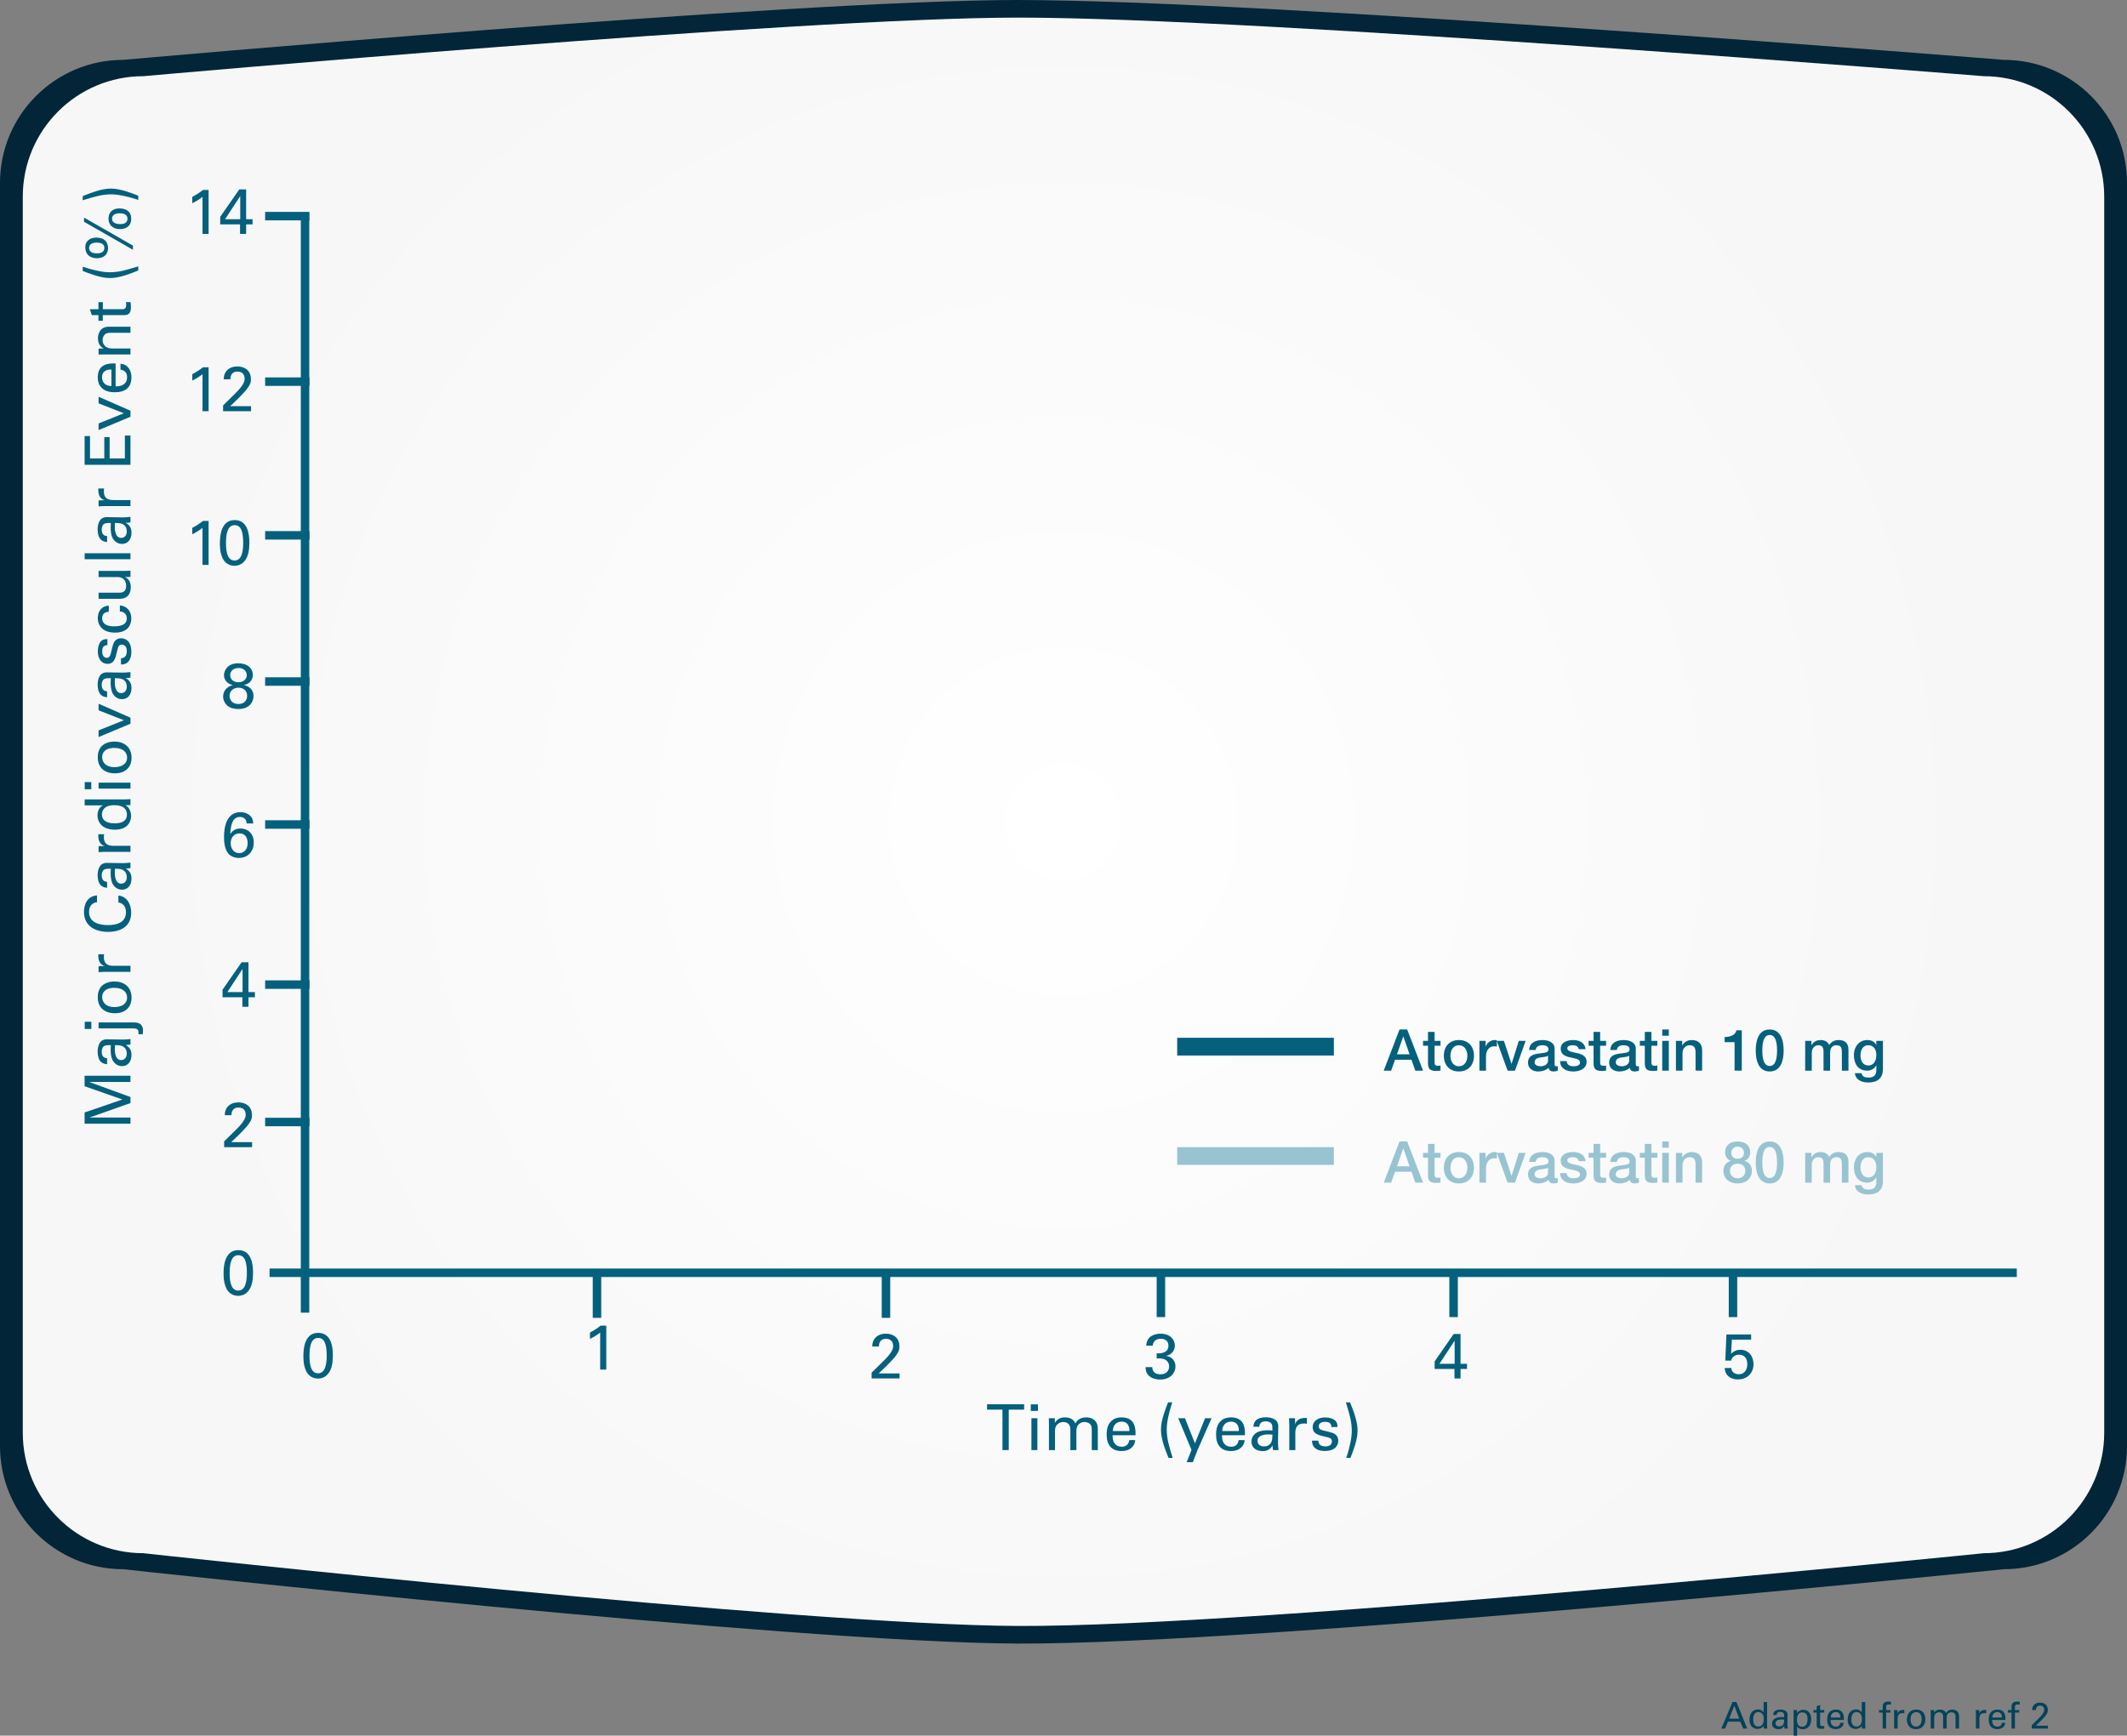<?xml version="1.0" encoding="utf-8"?>
<!-- Generator: Adobe Illustrator 17.0.0, SVG Export Plug-In . SVG Version: 6.00 Build 0)  -->
<!DOCTYPE svg PUBLIC "-//W3C//DTD SVG 1.1//EN" "http://www.w3.org/Graphics/SVG/1.1/DTD/svg11.dtd">
<svg version="1.1" id="Layer_1" xmlns="http://www.w3.org/2000/svg" xmlns:xlink="http://www.w3.org/1999/xlink" x="0px" y="0px"
	 width="489.002px" height="399.148px" viewBox="0 0 489.002 399.148" enable-background="new 0 0 489.002 399.148"
	 xml:space="preserve">
<rect x="0" y="0" width="489.002" height="399.148" fill="#808080" stroke="none"/>
<g>
	
		<line fill="none" stroke="#04617D" stroke-width="1.95" stroke-miterlimit="10" x1="462.773" y1="302.505" x2="462.773" y2="292.311"/>
	<g>
		<path fill="#04607D" d="M465.808,309.105c-0.015-1.183-0.891-1.504-1.533-1.504c-1.46,0-2.103,1.256-2.234,3.942
			c0.321-0.468,0.876-1.285,2.351-1.285c1.65,0,3.053,1.096,3.053,3.242c0,2.351-1.68,3.533-3.418,3.533
			c-0.978,0-1.956-0.394-2.496-1.095c-0.745-0.993-0.92-2.438-0.92-3.724c0-2.205,0.54-5.71,3.738-5.71
			c1.328,0,2.073,0.584,2.424,0.964c0.511,0.599,0.525,1.241,0.54,1.636H465.808z M466.042,313.631c0-0.715-0.204-2.249-1.884-2.249
			c-1.358,0-2.015,1.11-2.015,2.264c0,1.314,0.817,2.278,1.941,2.278C464.991,315.924,466.042,315.282,466.042,313.631z"/>
	</g>
	<g>
		<radialGradient id="SVGID_1_" cx="244.501" cy="188.983" r="218.512" gradientUnits="userSpaceOnUse">
			<stop  offset="0" style="stop-color:#A0D4E4;stop-opacity:0"/>
			<stop  offset="0.039" style="stop-color:#9DD2E5;stop-opacity:0.197"/>
			<stop  offset="0.071" style="stop-color:#93CDE6;stop-opacity:0.355"/>
			<stop  offset="0.1" style="stop-color:#82C4E9;stop-opacity:0.5"/>
			<stop  offset="0.127" style="stop-color:#6AB8ED;stop-opacity:0.637"/>
			<stop  offset="0.153" style="stop-color:#4BA8F2;stop-opacity:0.768"/>
			<stop  offset="0.178" style="stop-color:#2694F9;stop-opacity:0.893"/>
			<stop  offset="0.199" style="stop-color:#0080FF"/>
			<stop  offset="0.201" style="stop-color:#007FFC"/>
			<stop  offset="0.238" style="stop-color:#006CD3"/>
			<stop  offset="0.278" style="stop-color:#015BAF"/>
			<stop  offset="0.322" style="stop-color:#014D8F"/>
			<stop  offset="0.372" style="stop-color:#014073"/>
			<stop  offset="0.427" style="stop-color:#02365D"/>
			<stop  offset="0.493" style="stop-color:#022E4C"/>
			<stop  offset="0.573" style="stop-color:#022941"/>
			<stop  offset="0.686" style="stop-color:#02263A"/>
			<stop  offset="1" style="stop-color:#022538"/>
		</radialGradient>
		<path fill="url(#SVGID_1_)" d="M489.002,332.553c0,15.637-12.676,28.313-28.313,28.313c0,0-169.933,17.317-226.791,17.098
			c-51.573-0.199-205.585-17.098-205.585-17.098C12.676,360.866,0,348.19,0,332.553V42.081c0-15.637,12.676-28.313,28.313-28.313
			c0,0,154.188-13.768,205.585-13.768c56.698,0,226.791,13.768,226.791,13.768c15.637,0,28.313,12.676,28.313,28.313V332.553z"/>
		<g>
			<radialGradient id="SVGID_2_" cx="244.501" cy="188.983" r="213.831" gradientUnits="userSpaceOnUse">
				<stop  offset="0" style="stop-color:#FFFFFF"/>
				<stop  offset="1" style="stop-color:#F7F7F7"/>
			</radialGradient>
			<path fill="url(#SVGID_2_)" d="M483.764,329.477c0,15.302-12.405,27.707-27.707,27.707c0,0-166.292,16.946-221.932,16.731
				c-50.468-0.195-201.18-16.731-201.18-16.731c-15.302,0-27.707-12.405-27.707-27.707V45.228c0-15.302,12.405-27.707,27.707-27.707
				c0,0,150.885-13.473,201.18-13.473c55.483,0,221.932,13.473,221.932,13.473c15.302,0,27.707,12.405,27.707,27.707V329.477z"/>
		</g>
		<g>
			<defs>
				<rect id="SVGID_51_" x="10.775" y="25.394" width="466.488" height="316.637"/>
			</defs>
			<clipPath id="SVGID_4_">
				<use xlink:href="#SVGID_51_"  overflow="visible"/>
			</clipPath>
			<g opacity="0.9" clip-path="url(#SVGID_4_)">
				<g>
					<defs>
						<rect id="SVGID_53_" x="10.773" y="25.394" width="466.495" height="316.637"/>
					</defs>
					<clipPath id="SVGID_6_">
						<use xlink:href="#SVGID_53_"  overflow="visible"/>
					</clipPath>
					<g clip-path="url(#SVGID_6_)">
						<defs>
							<rect id="SVGID_55_" x="10.773" y="25.394" width="466.49" height="316.637"/>
						</defs>
						<clipPath id="SVGID_8_">
							<use xlink:href="#SVGID_55_"  overflow="visible"/>
						</clipPath>
					</g>
				</g>
			</g>
		</g>
		<line fill="none" stroke="#04617D" stroke-width="1.95" stroke-miterlimit="10" x1="70.13" y1="50.385" x2="70.13" y2="301.866"/>
		
			<line fill="none" stroke="#04617D" stroke-width="1.95" stroke-miterlimit="10" x1="61.973" y1="292.692" x2="463.664" y2="292.692"/>
		
			<line fill="none" stroke="#04617D" stroke-width="1.95" stroke-miterlimit="10" x1="60.954" y1="49.704" x2="71.149" y2="49.704"/>
		
			<line fill="none" stroke="#04617D" stroke-width="1.95" stroke-miterlimit="10" x1="60.954" y1="156.728" x2="71.149" y2="156.728"/>
		
			<line fill="none" stroke="#04617D" stroke-width="1.95" stroke-miterlimit="10" x1="60.954" y1="123.111" x2="71.149" y2="123.111"/>
		
			<line fill="none" stroke="#04617D" stroke-width="1.95" stroke-miterlimit="10" x1="60.954" y1="189.608" x2="71.149" y2="189.608"/>
		
			<line fill="none" stroke="#04617D" stroke-width="1.95" stroke-miterlimit="10" x1="60.954" y1="226.426" x2="71.149" y2="226.426"/>
		
			<line fill="none" stroke="#04617D" stroke-width="1.95" stroke-miterlimit="10" x1="60.954" y1="258.026" x2="71.149" y2="258.026"/>
		
			<line fill="none" stroke="#04617D" stroke-width="1.95" stroke-miterlimit="10" x1="137.248" y1="303.06" x2="137.248" y2="292.863"/>
		
			<line fill="none" stroke="#04617D" stroke-width="1.95" stroke-miterlimit="10" x1="203.687" y1="303.06" x2="203.687" y2="292.863"/>
		
			<line fill="none" stroke="#04617D" stroke-width="1.95" stroke-miterlimit="10" x1="334.185" y1="302.887" x2="334.185" y2="292.693"/>
		
			<line fill="none" stroke="#04617D" stroke-width="1.95" stroke-miterlimit="10" x1="266.897" y1="302.887" x2="266.897" y2="292.693"/>
		<g>
			<path fill="#04607D" d="M230.467,333.472v-9.302h-3.534v-1.241h8.513v1.241h-3.533v9.302H230.467z"/>
			<path fill="#04607D" d="M236.978,322.958h1.649v1.504h-1.649V322.958z M237.124,326.142h1.373v7.33h-1.373V326.142z"/>
			<path fill="#04607D" d="M241.154,327.119l-0.029-0.978h1.388v1.065c0.701-1.153,1.693-1.256,2.321-1.256
				c1.621,0,2.132,0.832,2.396,1.373c0.248-0.409,0.846-1.373,2.467-1.373c1.052,0,2.688,0.438,2.688,2.6v4.921h-1.387v-4.702
				c0-0.643-0.117-0.92-0.249-1.109c-0.233-0.336-0.7-0.643-1.401-0.643c-0.891,0-1.373,0.511-1.563,0.773
				c-0.322,0.453-0.322,1.256-0.322,1.577v4.104h-1.387v-4.848c0-0.906-0.525-1.606-1.605-1.606c-0.936,0-1.446,0.584-1.607,0.803
				c-0.307,0.424-0.32,1.022-0.32,1.489v4.162h-1.388V327.119z"/>
			<path fill="#04607D" d="M255.783,330.055c-0.028,1.519,0.599,2.643,2.103,2.643c0.891,0,1.607-0.467,1.724-1.519h1.372
				c-0.043,0.365-0.102,0.964-0.627,1.533c-0.322,0.365-1.052,0.979-2.527,0.979c-2.307,0-3.402-1.431-3.402-3.753
				c0-1.445,0.293-2.643,1.446-3.446c0.7-0.496,1.577-0.54,2.001-0.54c3.285,0,3.212,2.906,3.184,4.104H255.783z M259.653,329.091
				c0.014-0.701-0.117-2.161-1.811-2.161c-0.891,0-1.972,0.54-2.001,2.161H259.653z"/>
			<path fill="#04607D" d="M268.645,335.268c-0.788-1.942-1.737-4.366-1.737-6.498c0-1.153,0.263-2.293,0.599-3.402
				c0.409-1.314,0.789-2.249,1.037-2.877h0.963c-0.232,0.716-0.555,1.709-0.861,3.096c-0.307,1.344-0.408,2.249-0.408,3.154
				c0,2.074,0.511,3.753,1.357,6.527H268.645z"/>
			<path fill="#04607D" d="M275.29,333.516l-1.053,2.73h-1.416l1.109-2.804l-3.051-7.301h1.547l2.293,5.782l2.336-5.782h1.49
				L275.29,333.516z"/>
			<path fill="#04607D" d="M280.938,330.055c-0.028,1.519,0.6,2.643,2.104,2.643c0.891,0,1.606-0.467,1.723-1.519h1.373
				c-0.044,0.365-0.102,0.964-0.628,1.533c-0.321,0.365-1.052,0.979-2.526,0.979c-2.307,0-3.402-1.431-3.402-3.753
				c0-1.445,0.292-2.643,1.445-3.446c0.701-0.496,1.578-0.54,2.001-0.54c3.286,0,3.212,2.906,3.184,4.104H280.938z M284.809,329.091
				c0.014-0.701-0.117-2.161-1.812-2.161c-0.891,0-1.972,0.54-2.001,2.161H284.809z"/>
			<path fill="#04607D" d="M292.692,333.472c-0.102-0.365-0.131-0.716-0.131-1.095c-0.657,1.212-1.65,1.328-2.264,1.328
				c-1.68,0-2.584-0.949-2.584-2.161c0-0.584,0.204-1.519,1.285-2.146c0.788-0.438,1.956-0.481,2.54-0.481
				c0.351,0,0.569,0.015,0.993,0.043c0-0.905,0-1.299-0.263-1.62c-0.277-0.365-0.876-0.482-1.271-0.482
				c-1.387,0-1.461,0.949-1.475,1.241h-1.373c0.044-0.38,0.088-0.891,0.512-1.387c0.555-0.613,1.592-0.789,2.365-0.789
				c1.066,0,2.205,0.336,2.6,1.081c0.233,0.438,0.248,0.788,0.248,1.124l-0.059,3.505c0,0.117,0.015,1.095,0.117,1.84H292.692z
				 M291.743,329.866c-0.555,0-2.643,0-2.643,1.489c0,0.467,0.292,1.271,1.519,1.271c0.701,0,1.227-0.277,1.563-0.789
				c0.307-0.496,0.321-0.905,0.351-1.928C292.284,329.88,292.079,329.866,291.743,329.866z"/>
			<path fill="#04607D" d="M296.415,327.631c0-0.497-0.029-1.008-0.072-1.489h1.387l0.029,1.416
				c0.263-1.022,1.139-1.358,1.752-1.445c0.409-0.059,0.716-0.044,0.949-0.029v1.343c-0.072-0.028-0.16-0.043-0.263-0.058
				s-0.233-0.015-0.394-0.015c-1.621,0-2.002,0.964-2.002,2.22v3.898h-1.387V327.631z"/>
			<path fill="#04607D" d="M303.086,331.296c-0.014,0.555,0.277,1.329,1.606,1.329c0.569,0,0.993-0.103,1.285-0.468
				c0.146-0.189,0.233-0.438,0.233-0.687c0-0.715-0.511-0.847-1.605-1.095c-1.533-0.351-2.818-0.657-2.818-2.19
				c0-1.344,1.168-2.22,2.861-2.22c0.92,0,2.205,0.263,2.644,1.139c0.189,0.409,0.189,0.76,0.189,1.066h-1.401
				c0.043-1.109-0.92-1.197-1.416-1.197c-0.205,0-1.49,0-1.49,1.051c0,0.672,0.657,0.833,1.037,0.935
				c2.029,0.482,2.468,0.6,2.906,1.008c0.408,0.38,0.555,0.891,0.555,1.358c0,0.817-0.453,1.519-0.993,1.854
				c-0.643,0.395-1.417,0.496-2.176,0.496c-1.489,0-2.877-0.613-2.862-2.38H303.086z"/>
			<path fill="#04607D" d="M310.373,322.491c0.788,1.942,1.737,4.352,1.737,6.483c0,1.154-0.263,2.293-0.599,3.403
				c-0.409,1.313-0.788,2.263-1.036,2.891h-0.965c0.234-0.729,0.556-1.723,0.862-3.11c0.307-1.329,0.409-2.249,0.409-3.154
				c0-2.059-0.512-3.738-1.358-6.513H310.373z"/>
		</g>
		<g>
			<path fill="#04607D" d="M19.453,258.411v-2.584l8.688-2.979l-8.688-3.052v-2.409h10.543v1.431h-9.491l9.491,3.461v1.387
				l-9.433,3.33h9.433v1.416H19.453z"/>
			<path fill="#04607D" d="M29.996,240.19c-0.365,0.103-0.716,0.132-1.095,0.132c1.211,0.657,1.328,1.65,1.328,2.264
				c0,1.679-0.949,2.584-2.161,2.584c-0.584,0-1.519-0.204-2.146-1.284c-0.438-0.789-0.481-1.957-0.481-2.541
				c0-0.351,0.014-0.569,0.043-0.993c-0.904,0-1.299,0-1.621,0.263c-0.364,0.277-0.481,0.876-0.481,1.271
				c0,1.388,0.949,1.46,1.241,1.475v1.373c-0.379-0.044-0.891-0.088-1.387-0.511c-0.613-0.556-0.789-1.592-0.789-2.366
				c0-1.065,0.336-2.205,1.081-2.6c0.438-0.233,0.788-0.248,1.124-0.248l3.505,0.059c0.116,0,1.095-0.015,1.84-0.117V240.19z
				 M26.389,241.139c0,0.556,0,2.644,1.489,2.644c0.468,0,1.271-0.292,1.271-1.519c0-0.701-0.277-1.227-0.789-1.563
				c-0.496-0.307-0.905-0.321-1.928-0.351C26.403,240.599,26.389,240.804,26.389,241.139z"/>
			<path fill="#04607D" d="M19.482,236.628v-1.665H21v1.665H19.482z M31.835,237.84c0.044-1.081-0.146-1.344-1.313-1.344h-7.857
				v-1.372h8.018c0.701,0,2.19,0.029,2.19,1.869c0,0.175-0.015,0.467-0.059,0.847H31.835z"/>
			<path fill="#04607D" d="M22.475,229.298c0-2.935,2.307-3.592,3.841-3.592c2.146,0,3.928,1.212,3.928,3.709
				c0,2.424-1.679,3.606-3.825,3.606C24.608,233.022,22.475,232.175,22.475,229.298z M29.221,229.386c0-1.037-0.744-2.22-2.949-2.22
				c-1.825,0-2.789,0.847-2.789,2.132c0,0.877,0.555,2.293,2.848,2.293C27.834,231.591,29.221,230.949,29.221,229.386z"/>
			<path fill="#04607D" d="M24.155,223.489c-0.496,0-1.008,0.029-1.49,0.073v-1.387l1.417-0.029
				c-1.022-0.263-1.358-1.14-1.446-1.753c-0.058-0.408-0.043-0.715-0.029-0.949h1.344c-0.029,0.073-0.043,0.161-0.059,0.263
				c-0.014,0.103-0.014,0.234-0.014,0.395c0,1.621,0.963,2.001,2.219,2.001h3.899v1.387H24.155z"/>
			<path fill="#04607D" d="M22.299,207.472c-0.364,0.058-1.824,0.248-1.824,2.277c0,2.541,2.599,2.994,4.352,2.994
				c1.985,0,4.133-0.57,4.133-2.979c0-0.643-0.161-1.256-0.629-1.708c-0.408-0.38-0.861-0.468-1.109-0.512v-1.606
				c2.073,0.22,2.936,2.133,2.936,3.943c0,3.709-3.271,4.425-5.316,4.425c-2.219,0-5.533-0.862-5.533-4.615
				c0-1.489,0.598-3.592,2.992-3.781V207.472z"/>
			<path fill="#04607D" d="M29.996,199.617c-0.365,0.103-0.716,0.132-1.095,0.132c1.211,0.657,1.328,1.65,1.328,2.264
				c0,1.679-0.949,2.584-2.161,2.584c-0.584,0-1.519-0.204-2.146-1.284c-0.438-0.789-0.481-1.957-0.481-2.541
				c0-0.351,0.014-0.569,0.043-0.993c-0.904,0-1.299,0-1.621,0.263c-0.364,0.277-0.481,0.876-0.481,1.271
				c0,1.388,0.949,1.46,1.241,1.475v1.373c-0.379-0.044-0.891-0.088-1.387-0.511c-0.613-0.556-0.789-1.592-0.789-2.366
				c0-1.065,0.336-2.205,1.081-2.6c0.438-0.233,0.788-0.248,1.124-0.248l3.505,0.059c0.116,0,1.095-0.015,1.84-0.117V199.617z
				 M26.389,200.566c0,0.556,0,2.644,1.489,2.644c0.468,0,1.271-0.292,1.271-1.519c0-0.701-0.277-1.227-0.789-1.563
				c-0.496-0.307-0.905-0.321-1.928-0.351C26.403,200.026,26.389,200.23,26.389,200.566z"/>
			<path fill="#04607D" d="M24.155,195.894c-0.496,0-1.008,0.029-1.49,0.073v-1.387l1.417-0.029
				c-1.022-0.263-1.358-1.14-1.446-1.753c-0.058-0.408-0.043-0.715-0.029-0.949h1.344c-0.029,0.073-0.043,0.161-0.059,0.264
				c-0.014,0.102-0.014,0.233-0.014,0.394c0,1.621,0.963,2.001,2.219,2.001h3.899v1.387H24.155z"/>
			<path fill="#04607D" d="M19.467,185.206v-1.372h9.36c0.16,0,0.788-0.029,1.168-0.059v1.373l-1.168,0.029
				c0.204,0.116,0.511,0.277,0.774,0.656c0.408,0.599,0.539,1.314,0.539,1.812c0,0.978-0.511,3.153-3.723,3.153
				c-2.789,0-4.002-1.591-4.002-3.314c0-1.577,0.936-2.103,1.242-2.278H19.467z M24.184,185.718
				c-0.38,0.292-0.745,0.832-0.745,1.606c0,2.015,2.438,2.015,2.935,2.015c1.301,0,2.805-0.336,2.805-2.015
				c0-2.161-2.381-2.161-2.95-2.161C25.163,185.163,24.579,185.411,24.184,185.718z"/>
			<path fill="#04607D" d="M19.482,181.499v-1.65h1.504v1.65H19.482z M22.665,181.353v-1.372h7.331v1.372H22.665z"/>
			<path fill="#04607D" d="M22.475,174.125c0-2.935,2.307-3.592,3.841-3.592c2.146,0,3.928,1.212,3.928,3.709
				c0,2.424-1.679,3.606-3.825,3.606C24.608,177.849,22.475,177.002,22.475,174.125z M29.221,174.213c0-1.037-0.744-2.22-2.949-2.22
				c-1.825,0-2.789,0.847-2.789,2.132c0,0.877,0.555,2.293,2.848,2.293C27.834,176.418,29.221,175.776,29.221,174.213z"/>
			<path fill="#04607D" d="M22.665,169.498v-1.534l5.813-2.336l-5.813-2.278v-1.519l7.331,3.213v1.387L22.665,169.498z"/>
			<path fill="#04607D" d="M29.996,155.802c-0.365,0.103-0.716,0.132-1.095,0.132c1.211,0.657,1.328,1.65,1.328,2.264
				c0,1.679-0.949,2.584-2.161,2.584c-0.584,0-1.519-0.204-2.146-1.284c-0.438-0.789-0.481-1.957-0.481-2.541
				c0-0.351,0.014-0.569,0.043-0.993c-0.904,0-1.299,0-1.621,0.263c-0.364,0.277-0.481,0.876-0.481,1.271
				c0,1.388,0.949,1.46,1.241,1.475v1.373c-0.379-0.044-0.891-0.088-1.387-0.511c-0.613-0.556-0.789-1.592-0.789-2.366
				c0-1.065,0.336-2.205,1.081-2.6c0.438-0.233,0.788-0.248,1.124-0.248l3.505,0.059c0.116,0,1.095-0.015,1.84-0.117V155.802z
				 M26.389,156.751c0,0.556,0,2.644,1.489,2.644c0.468,0,1.271-0.292,1.271-1.519c0-0.701-0.277-1.227-0.789-1.563
				c-0.496-0.307-0.905-0.321-1.928-0.351C26.403,156.211,26.389,156.415,26.389,156.751z"/>
			<path fill="#04607D" d="M27.82,151.365c0.555,0.015,1.329-0.277,1.329-1.606c0-0.569-0.103-0.993-0.468-1.285
				c-0.189-0.146-0.438-0.233-0.687-0.233c-0.715,0-0.847,0.511-1.095,1.606c-0.351,1.533-0.657,2.817-2.19,2.817
				c-1.344,0-2.22-1.168-2.22-2.861c0-0.92,0.263-2.205,1.14-2.644c0.408-0.189,0.759-0.189,1.065-0.189v1.401
				c-1.11-0.044-1.197,0.92-1.197,1.417c0,0.204,0,1.489,1.052,1.489c0.672,0,0.832-0.657,0.934-1.037
				c0.482-2.029,0.6-2.468,1.008-2.905c0.38-0.409,0.891-0.556,1.358-0.556c0.817,0,1.519,0.453,1.854,0.993
				c0.395,0.643,0.496,1.417,0.496,2.176c0,1.489-0.613,2.877-2.38,2.862V151.365z"/>
			<path fill="#04607D" d="M25.016,140.677c-0.336,0.028-1.533,0.131-1.533,1.46c0,1.898,2.205,1.898,2.76,1.898
				c1.504,0,2.906-0.365,2.906-1.825c0-1.169-0.877-1.563-1.592-1.592v-1.388c1.431,0.088,2.629,1.153,2.629,2.965
				c0,0.496-0.104,1.635-0.949,2.409c-0.512,0.438-1.285,0.876-2.805,0.876c-3.052,0-3.957-1.869-3.957-3.329
				c0-0.482,0.103-1.577,0.905-2.25c0.628-0.54,1.228-0.584,1.636-0.613V140.677z"/>
			<path fill="#04607D" d="M22.665,136.297h4.717c0.716,0,1.621-0.16,1.621-1.563c0-0.687-0.233-1.329-0.817-1.723
				c-0.438-0.307-1.008-0.307-1.373-0.307h-4.147v-1.417h5.959c0.146,0,0.963-0.029,1.372-0.044v1.432l-1.256,0.029
				c0.511,0.263,1.329,0.759,1.329,2.336c0,1.811-1.037,2.658-2.482,2.658h-4.922V136.297z"/>
			<path fill="#04607D" d="M19.467,128.602v-1.372h10.528v1.372H19.467z"/>
			<path fill="#04607D" d="M29.996,120.104c-0.365,0.103-0.716,0.132-1.095,0.132c1.211,0.657,1.328,1.65,1.328,2.264
				c0,1.679-0.949,2.584-2.161,2.584c-0.584,0-1.519-0.204-2.146-1.284c-0.438-0.789-0.481-1.957-0.481-2.541
				c0-0.351,0.014-0.569,0.043-0.993c-0.904,0-1.299,0-1.621,0.263c-0.364,0.277-0.481,0.876-0.481,1.271
				c0,1.388,0.949,1.46,1.241,1.475v1.373c-0.379-0.044-0.891-0.088-1.387-0.511c-0.613-0.556-0.789-1.592-0.789-2.366
				c0-1.065,0.336-2.205,1.081-2.6c0.438-0.233,0.788-0.248,1.124-0.248l3.505,0.059c0.116,0,1.095-0.015,1.84-0.117V120.104z
				 M26.389,121.054c0,0.556,0,2.644,1.489,2.644c0.468,0,1.271-0.292,1.271-1.519c0-0.701-0.277-1.227-0.789-1.563
				c-0.496-0.307-0.905-0.321-1.928-0.351C26.403,120.513,26.389,120.718,26.389,121.054z"/>
			<path fill="#04607D" d="M24.155,116.382c-0.496,0-1.008,0.029-1.49,0.073v-1.387l1.417-0.029
				c-1.022-0.263-1.358-1.14-1.446-1.753c-0.058-0.408-0.043-0.715-0.029-0.949h1.344c-0.029,0.073-0.043,0.161-0.059,0.264
				c-0.014,0.102-0.014,0.233-0.014,0.394c0,1.621,0.963,2.001,2.219,2.001h3.899v1.387H24.155z"/>
			<path fill="#04607D" d="M19.453,106.893v-6.615h1.241v5.154h3.285v-4.906h1.227v4.906h3.505v-5.271h1.285v6.732H19.453z"/>
			<path fill="#04607D" d="M22.665,98.907v-1.534l5.813-2.336l-5.813-2.278V91.24l7.331,3.213v1.387L22.665,98.907z"/>
			<path fill="#04607D" d="M26.579,88.846c1.519,0.029,2.643-0.599,2.643-2.103c0-0.892-0.467-1.606-1.518-1.724v-1.373
				c0.364,0.044,0.963,0.103,1.533,0.628c0.365,0.321,0.979,1.052,0.979,2.526c0,2.308-1.432,3.402-3.754,3.402
				c-1.445,0-2.643-0.292-3.445-1.445c-0.497-0.701-0.541-1.577-0.541-2c0-3.286,2.906-3.213,4.104-3.184V88.846z M25.615,84.976
				c-0.7-0.015-2.161,0.117-2.161,1.811c0,0.892,0.541,1.972,2.161,2.001V84.976z"/>
			<path fill="#04607D" d="M23.512,81.517l-0.848,0.015V80.16l1.184-0.015c-0.307-0.161-1.329-0.687-1.329-2.352
				c0-0.657,0.248-2.657,2.497-2.657h4.979v1.401h-4.658c-0.481,0-0.92,0.059-1.256,0.395c-0.336,0.351-0.497,0.832-0.497,1.3
				c0,0.993,0.717,1.913,2.191,1.913h4.22v1.372H23.512z"/>
			<path fill="#04607D" d="M22.635,73.765v-1.3h-1.533l-0.438-1.358h1.971v-1.636h1.008v1.636h4.396c0.364,0,0.978,0,0.978-0.979
				c0-0.277-0.044-0.54-0.073-0.657h1.066c0.044,0.248,0.088,0.643,0.088,1.14c0,1.256-0.365,1.854-1.563,1.854h-4.893v1.3H22.635z"
				/>
			<path fill="#04607D" d="M31.791,62.202c-1.941,0.788-4.366,1.737-6.498,1.737c-1.153,0-2.293-0.263-3.402-0.599
				c-1.314-0.408-2.249-0.788-2.877-1.036v-0.964c0.716,0.233,1.709,0.555,3.096,0.861c1.344,0.307,2.249,0.409,3.154,0.409
				c2.074,0,3.753-0.512,6.527-1.358V62.202z"/>
			<path fill="#04607D" d="M30.565,57.442l-11.244-6.44v-0.964l11.244,6.44V57.442z M22.198,54.638c1.811,0,2.643,1.065,2.643,2.395
				c0,1.271-0.759,2.351-2.555,2.351c-1.533,0-2.672-0.832-2.672-2.482C19.614,55.222,20.87,54.638,22.198,54.638z M22.256,55.792
				c-0.716,0-1.768,0.175-1.768,1.212c0,1.256,1.432,1.256,1.782,1.256c0.335,0,1.724,0,1.724-1.256
				C23.995,55.792,22.548,55.792,22.256,55.792z M25.644,48.534c0.292-0.263,0.759-0.599,1.854-0.599
				c1.592,0,2.672,0.774,2.672,2.352c0,1.869-1.387,2.395-2.599,2.395c-1.767,0-2.629-1.096-2.629-2.395
				C24.943,49.892,25.016,49.103,25.644,48.534z M27.528,49.046c-0.453,0-1.768,0.087-1.768,1.227c0,1.256,1.52,1.256,1.957,1.256
				c0.512,0,1.592-0.117,1.592-1.227C29.309,49.133,28.053,49.046,27.528,49.046z"/>
			<path fill="#04607D" d="M19.014,45.105c1.942-0.789,4.352-1.738,6.484-1.738c1.152,0,2.292,0.263,3.402,0.599
				c1.314,0.409,2.263,0.789,2.891,1.037v0.964c-0.73-0.233-1.723-0.555-3.11-0.861c-1.329-0.307-2.249-0.409-3.153-0.409
				c-2.06,0-3.738,0.511-6.514,1.358V45.105z"/>
		</g>
		<g>
			<path fill="#04607D" d="M73.139,306.511c3.023,0,3.388,3.242,3.388,5.141c0,2.395-0.481,3.738-1.401,4.6
				c-0.716,0.672-1.563,0.773-2.016,0.773c-1.344,0-2.264-0.788-2.701-1.679c-0.336-0.672-0.657-1.65-0.657-3.461
				C69.751,310.381,69.926,306.511,73.139,306.511z M73.125,315.813c1.694,0,1.985-2.22,1.985-4.03c0-2.424-0.423-4.104-1.956-4.104
				c-1.767,0-2.001,2.322-2.001,4.133C71.153,314.061,71.591,315.813,73.125,315.813z"/>
		</g>
		<g>
			<path fill="#04607D" d="M54.787,287.487c3.022,0,3.388,3.242,3.388,5.141c0,2.395-0.482,3.738-1.402,4.6
				c-0.715,0.672-1.563,0.773-2.015,0.773c-1.343,0-2.263-0.788-2.701-1.679c-0.336-0.672-0.657-1.65-0.657-3.461
				C51.399,291.357,51.575,287.487,54.787,287.487z M54.772,296.788c1.693,0,1.986-2.22,1.986-4.03c0-2.424-0.424-4.104-1.957-4.104
				c-1.768,0-2,2.322-2,4.133C52.801,295.036,53.239,296.788,54.772,296.788z"/>
		</g>
		<g>
			<path fill="#04607D" d="M51.53,262.479l2.644-2.599c0.555-0.541,1.11-1.125,1.563-1.738c0.584-0.803,0.745-1.256,0.745-1.796
				c0-0.496-0.176-1.65-1.621-1.65c-1.621,0-1.65,1.388-1.65,1.768h-1.533c0.015-0.497,0.059-1.461,0.935-2.22
				c0.701-0.599,1.548-0.73,2.19-0.73c1.548,0,3.125,0.789,3.125,2.95c0,0.643-0.044,1.139-1.139,2.525
				c-0.293,0.365-1.578,1.694-1.869,1.986l-1.768,1.68h4.805v1.153H51.53V262.479z"/>
		</g>
		<g>
			<path fill="#04607D" d="M55.721,229.335h-4.557v-1.737l4.381-6.309h1.578v6.863h1.475v1.183h-1.475v2.19h-1.402V229.335z
				 M55.765,228.153v-5.33l-3.49,5.33H55.765z"/>
		</g>
		<g>
			<path fill="#04607D" d="M56.7,189.375c-0.015-1.183-0.891-1.504-1.533-1.504c-1.461,0-2.104,1.256-2.234,3.942
				c0.321-0.468,0.876-1.285,2.352-1.285c1.649,0,3.051,1.096,3.051,3.242c0,2.351-1.679,3.533-3.416,3.533
				c-0.979,0-1.957-0.394-2.498-1.095c-0.744-0.993-0.92-2.438-0.92-3.724c0-2.205,0.541-5.71,3.738-5.71
				c1.33,0,2.074,0.584,2.425,0.964c0.511,0.599,0.525,1.241,0.54,1.636H56.7z M56.933,193.902c0-0.715-0.204-2.249-1.884-2.249
				c-1.357,0-2.016,1.11-2.016,2.264c0,1.314,0.818,2.278,1.943,2.278C55.881,196.195,56.933,195.552,56.933,193.902z"/>
		</g>
		<g>
			<path fill="#04607D" d="M51.5,155.296c0-0.905,0.613-2.76,3.271-2.76c2.133,0,3.359,1.153,3.359,2.702
				c0,0.992-0.643,2.029-2.06,2.292c0.599,0.161,2.205,0.599,2.205,2.556c0,1.388-0.964,2.964-3.476,2.964
				c-0.861,0-1.884-0.175-2.613-0.847c-0.541-0.496-0.891-1.256-0.891-2.029c0-0.672,0.262-1.373,0.773-1.854
				c0.481-0.482,1.008-0.628,1.46-0.774C52.188,157.253,51.5,156.304,51.5,155.296z M54.801,161.897
				c1.621,0,2.016-1.139,2.016-1.898c0-1.124-0.833-1.854-1.986-1.854c-1.241,0-2.059,0.833-2.059,1.898
				C52.772,160.831,53.297,161.897,54.801,161.897z M54.831,153.617c-1.08,0-1.913,0.643-1.913,1.649
				c0,0.979,0.817,1.636,1.869,1.636c1.11,0,1.942-0.643,1.942-1.636C56.729,154.347,56.042,153.617,54.831,153.617z"/>
		</g>
		<g>
			<path fill="#04607D" d="M46.553,121.395c-0.629,0.526-1.637,1.125-2.352,1.461v-1.461c0.949-0.496,1.884-1.109,2.453-1.592h1.3
				v10.105h-1.401V121.395z"/>
			<path fill="#04607D" d="M53.94,119.599c3.023,0,3.388,3.242,3.388,5.141c0,2.395-0.481,3.738-1.401,4.6
				c-0.716,0.672-1.563,0.773-2.016,0.773c-1.344,0-2.264-0.788-2.701-1.679c-0.336-0.672-0.657-1.65-0.657-3.461
				C50.552,123.47,50.727,119.599,53.94,119.599z M53.925,128.901c1.694,0,1.985-2.22,1.985-4.03c0-2.424-0.423-4.104-1.956-4.104
				c-1.767,0-2.001,2.322-2.001,4.133C51.954,127.149,52.392,128.901,53.925,128.901z"/>
		</g>
		
			<line fill="none" stroke="#04617D" stroke-width="1.95" stroke-miterlimit="10" x1="60.954" y1="87.766" x2="71.149" y2="87.766"/>
		<g>
			<path fill="#04607D" d="M46.558,86.051c-0.628,0.526-1.636,1.125-2.351,1.461v-1.461c0.949-0.496,1.883-1.109,2.453-1.592h1.299
				v10.105h-1.401V86.051z"/>
			<path fill="#04607D" d="M51.288,93.235l2.643-2.599c0.556-0.541,1.11-1.125,1.563-1.738c0.584-0.803,0.745-1.256,0.745-1.796
				c0-0.496-0.175-1.65-1.62-1.65c-1.621,0-1.65,1.388-1.65,1.768h-1.533c0.014-0.497,0.059-1.461,0.934-2.22
				c0.701-0.599,1.549-0.73,2.191-0.73c1.547,0,3.125,0.789,3.125,2.95c0,0.643-0.045,1.139-1.14,2.525
				c-0.292,0.365-1.577,1.694-1.869,1.986l-1.767,1.68h4.805v1.153h-6.426V93.235z"/>
		</g>
		<g>
			<path fill="#04607D" d="M46.558,45.274c-0.628,0.526-1.636,1.125-2.351,1.461v-1.461c0.949-0.496,1.883-1.109,2.453-1.592h1.299
				v10.105h-1.401V45.274z"/>
			<path fill="#04607D" d="M55.186,51.597H50.63V49.86l4.381-6.309h1.577v6.863h1.475v1.183h-1.475v2.19h-1.402V51.597z
				 M55.231,50.415v-5.33l-3.49,5.33H55.231z"/>
		</g>
		<g>
			<path fill="#04607D" d="M137.983,306.44c-0.627,0.526-1.635,1.125-2.351,1.461v-1.461c0.949-0.496,1.884-1.109,2.453-1.592h1.3
				v10.105h-1.402V306.44z"/>
		</g>
		<g>
			<path fill="#04607D" d="M200.385,315.669l2.643-2.599c0.555-0.541,1.109-1.125,1.563-1.738c0.584-0.803,0.744-1.256,0.744-1.796
				c0-0.496-0.175-1.65-1.62-1.65c-1.621,0-1.65,1.388-1.65,1.768h-1.533c0.015-0.497,0.059-1.461,0.935-2.22
				c0.701-0.599,1.548-0.73,2.19-0.73c1.548,0,3.125,0.789,3.125,2.95c0,0.643-0.044,1.139-1.14,2.525
				c-0.291,0.365-1.576,1.694-1.869,1.986l-1.766,1.68h4.804v1.153h-6.425V315.669z"/>
		</g>
		<g>
			<path fill="#04607D" d="M264.917,314.399c-0.014,0.964,0.613,1.65,1.855,1.65c1.416,0,2.015-0.905,2.015-1.796
				c0-1.066-0.716-1.621-1.46-1.781c-0.526-0.103-0.891-0.088-1.402-0.073v-1.183c1.008,0.087,2.701-0.117,2.701-1.753
				c0-1.139-0.773-1.592-1.781-1.592c-0.76,0-1.709,0.336-1.84,1.592h-1.475c0.088-2.512,2.453-2.76,3.271-2.76
				c2.205,0,3.3,1.329,3.3,2.73c0,0.833-0.452,2.03-2.015,2.381c2.161,0.307,2.161,2.248,2.161,2.453
				c0,1.416-1.153,2.979-3.504,2.979c-1.066,0-2.133-0.307-2.775-1.051c-0.569-0.643-0.584-1.373-0.599-1.797H264.917z"/>
		</g>
		<g>
			<path fill="#04607D" d="M334.385,314.808h-4.557v-1.737l4.381-6.309h1.577v6.863h1.476v1.183h-1.476v2.19h-1.401V314.808z
				 M334.428,313.625v-5.33l-3.49,5.33H334.428z"/>
		</g>
		
			<line fill="none" stroke="#04617D" stroke-width="1.95" stroke-miterlimit="10" x1="398.417" y1="302.887" x2="398.417" y2="292.693"/>
		<g>
			<path fill="#04607D" d="M398.035,314.596c0.029,1.021,0.92,1.431,1.679,1.431c1.768,0,2.001-1.665,2.001-2.321
				c0-1.373-0.745-2.176-1.913-2.176c-0.584,0-1.051,0.219-1.357,0.525s-0.395,0.613-0.468,0.847h-1.329l0.264-6.017h5.68v1.184
				h-4.424l-0.19,3.271c0.307-0.307,0.949-0.935,2.132-0.935c2.03,0,3.023,1.592,3.023,3.329c0,1.986-1.402,3.49-3.607,3.49
				c-1.635,0-2.936-0.905-3.008-2.628H398.035z"/>
		</g>
		<g>
			<path fill="#04607D" d="M321.754,236.748h1.763l3.646,9.468h-1.776l-0.889-2.506h-3.779l-0.889,2.506h-1.71L321.754,236.748z
				 M321.17,242.451h2.891l-1.419-4.071h-0.04L321.17,242.451z"/>
			<path fill="#04607D" d="M327.16,239.361h1.141v-2.055h1.512v2.055h1.366v1.127h-1.366v3.66c0,0.623,0.053,0.941,0.729,0.941
				c0.212,0,0.424,0,0.637-0.053v1.166c-0.332,0.027-0.65,0.08-0.982,0.08c-1.578,0-1.869-0.61-1.896-1.75v-4.045h-1.141V239.361z"
				/>
			<path fill="#04607D" d="M331.945,242.782c0-2.095,1.259-3.606,3.46-3.606s3.461,1.512,3.461,3.606c0,2.108-1.26,3.62-3.461,3.62
				S331.945,244.89,331.945,242.782z M337.354,242.782c0-1.18-0.596-2.413-1.949-2.413c-1.352,0-1.949,1.233-1.949,2.413
				c0,1.193,0.598,2.427,1.949,2.427C336.758,245.208,337.354,243.975,337.354,242.782z"/>
			<path fill="#04607D" d="M340.122,239.361h1.42v1.326h0.025c0.173-0.729,1.074-1.512,2.003-1.512c0.345,0,0.438,0.026,0.57,0.04
				v1.458c-0.212-0.026-0.438-0.066-0.649-0.066c-1.035,0-1.857,0.836-1.857,2.348v3.262h-1.512V239.361z"/>
			<path fill="#04607D" d="M344.111,239.361h1.645l1.737,5.265h0.026l1.671-5.265h1.564l-2.453,6.855h-1.697L344.111,239.361z"/>
			<path fill="#04607D" d="M357.408,244.692c0,0.371,0.079,0.517,0.358,0.517c0.092,0,0.212,0,0.371-0.026v1.048
				c-0.226,0.079-0.703,0.172-0.955,0.172c-0.609,0-1.047-0.212-1.166-0.835c-0.598,0.583-1.565,0.835-2.374,0.835
				c-1.233,0-2.347-0.663-2.347-2.002c0-1.711,1.365-1.989,2.639-2.135c1.087-0.199,2.055-0.08,2.055-0.968
				c0-0.783-0.809-0.929-1.418-0.929c-0.85,0-1.445,0.345-1.512,1.087h-1.512c0.105-1.763,1.604-2.28,3.115-2.28
				c1.34,0,2.745,0.544,2.745,1.989V244.692z M355.896,242.782c-0.464,0.306-1.193,0.292-1.856,0.411
				c-0.649,0.106-1.232,0.345-1.232,1.141c0,0.676,0.861,0.875,1.392,0.875c0.663,0,1.697-0.345,1.697-1.3V242.782z"/>
			<path fill="#04607D" d="M360.176,244.015c0.079,0.875,0.742,1.193,1.551,1.193c0.57,0,1.564-0.119,1.525-0.901
				c-0.04-0.796-1.141-0.889-2.241-1.141c-1.114-0.238-2.201-0.637-2.201-2.028c0-1.499,1.618-1.963,2.864-1.963
				c1.405,0,2.678,0.583,2.863,2.108h-1.577c-0.133-0.716-0.729-0.915-1.393-0.915c-0.438,0-1.246,0.106-1.246,0.703
				c0,0.742,1.114,0.849,2.228,1.101c1.101,0.252,2.215,0.649,2.215,2.002c0,1.631-1.645,2.228-3.063,2.228
				c-1.724,0-3.011-0.769-3.036-2.387H360.176z"/>
			<path fill="#04607D" d="M365.224,239.361h1.141v-2.055h1.512v2.055h1.366v1.127h-1.366v3.66c0,0.623,0.053,0.941,0.729,0.941
				c0.212,0,0.424,0,0.637-0.053v1.166c-0.332,0.027-0.65,0.08-0.982,0.08c-1.578,0-1.869-0.61-1.896-1.75v-4.045h-1.141V239.361z"
				/>
			<path fill="#04607D" d="M376.069,244.692c0,0.371,0.08,0.517,0.357,0.517c0.094,0,0.213,0,0.372-0.026v1.048
				c-0.226,0.079-0.703,0.172-0.955,0.172c-0.61,0-1.048-0.212-1.167-0.835c-0.596,0.583-1.564,0.835-2.373,0.835
				c-1.233,0-2.348-0.663-2.348-2.002c0-1.711,1.366-1.989,2.639-2.135c1.088-0.199,2.056-0.08,2.056-0.968
				c0-0.783-0.809-0.929-1.419-0.929c-0.848,0-1.445,0.345-1.512,1.087h-1.512c0.106-1.763,1.605-2.28,3.117-2.28
				c1.338,0,2.744,0.544,2.744,1.989V244.692z M374.557,242.782c-0.464,0.306-1.193,0.292-1.856,0.411
				c-0.649,0.106-1.233,0.345-1.233,1.141c0,0.676,0.862,0.875,1.393,0.875c0.663,0,1.697-0.345,1.697-1.3V242.782z"/>
			<path fill="#04607D" d="M377.006,239.361h1.141v-2.055h1.512v2.055h1.366v1.127h-1.366v3.66c0,0.623,0.053,0.941,0.729,0.941
				c0.212,0,0.425,0,0.637-0.053v1.166c-0.331,0.027-0.649,0.08-0.981,0.08c-1.578,0-1.869-0.61-1.896-1.75v-4.045h-1.141V239.361z"
				/>
			<path fill="#04607D" d="M382.15,236.748h1.512v1.433h-1.512V236.748z M382.15,239.361h1.512v6.855h-1.512V239.361z"/>
			<path fill="#04607D" d="M385.304,239.361h1.433v1.008l0.026,0.026c0.45-0.756,1.233-1.22,2.135-1.22
				c1.485,0,2.427,0.796,2.427,2.334v4.707h-1.512v-4.31c-0.027-1.074-0.451-1.538-1.34-1.538c-1.008,0-1.657,0.796-1.657,1.804
				v4.044h-1.512V239.361z"/>
		</g>
		<g>
			<path fill="#04607D" d="M396.504,238.472c1.272,0.014,2.479-0.424,2.705-1.538h1.232v9.282h-1.657v-6.551h-2.28V238.472z"/>
			<path fill="#04607D" d="M410.065,241.576c0,2.108-0.543,4.826-3.209,4.826c-2.664,0-3.208-2.718-3.208-4.826
				s0.544-4.827,3.208-4.827C409.522,236.748,410.065,239.467,410.065,241.576z M408.553,241.576c0-1.937-0.371-3.567-1.697-3.567
				c-1.325,0-1.697,1.631-1.697,3.567c0,1.936,0.372,3.566,1.697,3.566C408.182,245.142,408.553,243.511,408.553,241.576z"/>
		</g>
		<g>
			<path fill="#04607D" d="M415.018,239.361h1.432v0.955h0.041c0.45-0.677,1.021-1.141,2.107-1.141c0.836,0,1.618,0.358,1.923,1.141
				c0.504-0.703,1.153-1.141,2.148-1.141c1.445,0,2.294,0.637,2.294,2.308v4.733h-1.512v-4.005c0-1.087-0.066-1.843-1.246-1.843
				c-1.021,0-1.459,0.677-1.459,1.83v4.018h-1.512v-4.402c0-0.941-0.291-1.445-1.207-1.445c-0.781,0-1.498,0.637-1.498,1.777v4.07
				h-1.512V239.361z"/>
			<path fill="#04607D" d="M432.887,245.858c0,2.056-1.207,3.077-3.368,3.077c-1.379,0-2.931-0.531-3.063-2.136h1.512
				c0.186,0.862,0.875,1.008,1.645,1.008c1.221,0,1.764-0.623,1.764-1.75v-1.048h-0.026c-0.425,0.756-1.206,1.207-2.056,1.207
				c-2.174,0-3.076-1.645-3.076-3.606c0-1.844,1.154-3.435,3.104-3.435c0.861,0,1.644,0.358,2.028,1.127h0.026v-0.941h1.512V245.858
				z M431.375,242.636c0-1.181-0.53-2.268-1.843-2.268c-1.339,0-1.804,1.246-1.804,2.387c0,1.127,0.544,2.268,1.804,2.268
				C430.872,245.023,431.375,243.803,431.375,242.636z"/>
		</g>
		<g>
			<path fill="#98C4D2" d="M321.754,262.501h1.763l3.646,9.468h-1.776l-0.889-2.506h-3.779l-0.889,2.506h-1.71L321.754,262.501z
				 M321.17,268.203h2.891l-1.419-4.071h-0.04L321.17,268.203z"/>
			<path fill="#98C4D2" d="M327.16,265.114h1.141v-2.056h1.512v2.056h1.366v1.127h-1.366v3.66c0,0.623,0.053,0.941,0.729,0.941
				c0.212,0,0.424,0,0.637-0.053v1.166c-0.332,0.027-0.65,0.08-0.982,0.08c-1.578,0-1.869-0.61-1.896-1.75v-4.045h-1.141V265.114z"
				/>
			<path fill="#98C4D2" d="M331.945,268.534c0-2.095,1.259-3.606,3.46-3.606s3.461,1.512,3.461,3.606c0,2.108-1.26,3.62-3.461,3.62
				S331.945,270.643,331.945,268.534z M337.354,268.534c0-1.18-0.596-2.413-1.949-2.413c-1.352,0-1.949,1.233-1.949,2.413
				c0,1.193,0.598,2.427,1.949,2.427C336.758,270.961,337.354,269.728,337.354,268.534z"/>
			<path fill="#98C4D2" d="M340.122,265.114h1.42v1.326h0.025c0.173-0.729,1.074-1.512,2.003-1.512c0.345,0,0.438,0.026,0.57,0.04
				v1.458c-0.212-0.026-0.438-0.066-0.649-0.066c-1.035,0-1.857,0.836-1.857,2.348v3.262h-1.512V265.114z"/>
			<path fill="#98C4D2" d="M344.111,265.114h1.645l1.737,5.265h0.026l1.671-5.265h1.564l-2.453,6.855h-1.697L344.111,265.114z"/>
			<path fill="#98C4D2" d="M357.408,270.445c0,0.371,0.079,0.517,0.358,0.517c0.092,0,0.212,0,0.371-0.026v1.048
				c-0.226,0.079-0.703,0.172-0.955,0.172c-0.609,0-1.047-0.212-1.166-0.835c-0.598,0.583-1.565,0.835-2.374,0.835
				c-1.233,0-2.347-0.663-2.347-2.002c0-1.711,1.365-1.989,2.639-2.135c1.087-0.199,2.055-0.08,2.055-0.968
				c0-0.783-0.809-0.929-1.418-0.929c-0.85,0-1.445,0.345-1.512,1.087h-1.512c0.105-1.763,1.604-2.28,3.115-2.28
				c1.34,0,2.745,0.544,2.745,1.989V270.445z M355.896,268.534c-0.464,0.306-1.193,0.292-1.856,0.411
				c-0.649,0.106-1.232,0.345-1.232,1.141c0,0.676,0.861,0.875,1.392,0.875c0.663,0,1.697-0.345,1.697-1.3V268.534z"/>
			<path fill="#98C4D2" d="M360.176,269.768c0.079,0.875,0.742,1.193,1.551,1.193c0.57,0,1.564-0.119,1.525-0.901
				c-0.04-0.796-1.141-0.889-2.241-1.141c-1.114-0.238-2.201-0.637-2.201-2.028c0-1.499,1.618-1.963,2.864-1.963
				c1.405,0,2.678,0.583,2.863,2.108h-1.577c-0.133-0.716-0.729-0.915-1.393-0.915c-0.438,0-1.246,0.106-1.246,0.703
				c0,0.742,1.114,0.849,2.228,1.101c1.101,0.252,2.215,0.649,2.215,2.002c0,1.631-1.645,2.228-3.063,2.228
				c-1.724,0-3.011-0.769-3.036-2.387H360.176z"/>
			<path fill="#98C4D2" d="M365.224,265.114h1.141v-2.056h1.512v2.056h1.366v1.127h-1.366v3.66c0,0.623,0.053,0.941,0.729,0.941
				c0.212,0,0.424,0,0.637-0.053v1.166c-0.332,0.027-0.65,0.08-0.982,0.08c-1.578,0-1.869-0.61-1.896-1.75v-4.045h-1.141V265.114z"
				/>
			<path fill="#98C4D2" d="M376.069,270.445c0,0.371,0.08,0.517,0.357,0.517c0.094,0,0.213,0,0.372-0.026v1.048
				c-0.226,0.079-0.703,0.172-0.955,0.172c-0.61,0-1.048-0.212-1.167-0.835c-0.596,0.583-1.564,0.835-2.373,0.835
				c-1.233,0-2.348-0.663-2.348-2.002c0-1.711,1.366-1.989,2.639-2.135c1.088-0.199,2.056-0.08,2.056-0.968
				c0-0.783-0.809-0.929-1.419-0.929c-0.848,0-1.445,0.345-1.512,1.087h-1.512c0.106-1.763,1.605-2.28,3.117-2.28
				c1.338,0,2.744,0.544,2.744,1.989V270.445z M374.557,268.534c-0.464,0.306-1.193,0.292-1.856,0.411
				c-0.649,0.106-1.233,0.345-1.233,1.141c0,0.676,0.862,0.875,1.393,0.875c0.663,0,1.697-0.345,1.697-1.3V268.534z"/>
			<path fill="#98C4D2" d="M377.006,265.114h1.141v-2.056h1.512v2.056h1.366v1.127h-1.366v3.66c0,0.623,0.053,0.941,0.729,0.941
				c0.212,0,0.425,0,0.637-0.053v1.166c-0.331,0.027-0.649,0.08-0.981,0.08c-1.578,0-1.869-0.61-1.896-1.75v-4.045h-1.141V265.114z"
				/>
			<path fill="#98C4D2" d="M382.15,262.501h1.512v1.433h-1.512V262.501z M382.15,265.114h1.512v6.855h-1.512V265.114z"/>
			<path fill="#98C4D2" d="M385.304,265.114h1.433v1.008l0.026,0.026c0.45-0.756,1.233-1.22,2.135-1.22
				c1.485,0,2.427,0.796,2.427,2.334v4.707h-1.512v-4.31c-0.027-1.074-0.451-1.538-1.34-1.538c-1.008,0-1.657,0.796-1.657,1.804
				v4.044h-1.512V265.114z"/>
		</g>
		<g>
			<path fill="#98C4D2" d="M396.212,269.238c0-1.167,0.663-2.002,1.697-2.268v-0.026c-0.835-0.318-1.313-1.008-1.313-1.909
				c0-1.578,1.049-2.533,2.891-2.533c1.844,0,2.892,0.955,2.892,2.533c0,0.901-0.478,1.591-1.313,1.909v0.026
				c1.035,0.266,1.697,1.101,1.697,2.268c0,1.816-1.392,2.917-3.275,2.917C397.604,272.155,396.212,271.054,396.212,269.238z
				 M401.25,269.238c0-1.021-0.756-1.631-1.764-1.631c-1.007,0-1.763,0.609-1.763,1.631c0,1.087,0.756,1.724,1.763,1.724
				C400.495,270.961,401.25,270.325,401.25,269.238z M398.029,265.114c0,0.875,0.624,1.366,1.458,1.366
				c0.836,0,1.459-0.491,1.459-1.366c0-0.915-0.649-1.419-1.459-1.419C398.678,263.695,398.029,264.199,398.029,265.114z"/>
			<path fill="#98C4D2" d="M410.065,267.328c0,2.108-0.543,4.826-3.209,4.826c-2.664,0-3.208-2.718-3.208-4.826
				s0.544-4.827,3.208-4.827C409.522,262.501,410.065,265.22,410.065,267.328z M408.553,267.328c0-1.937-0.371-3.567-1.697-3.567
				c-1.325,0-1.697,1.631-1.697,3.567c0,1.936,0.372,3.566,1.697,3.566C408.182,270.895,408.553,269.264,408.553,267.328z"/>
		</g>
		<g>
			<path fill="#98C4D2" d="M415.018,265.114h1.432v0.955h0.041c0.45-0.677,1.021-1.141,2.107-1.141c0.836,0,1.618,0.358,1.923,1.141
				c0.504-0.703,1.153-1.141,2.148-1.141c1.445,0,2.294,0.637,2.294,2.308v4.733h-1.512v-4.005c0-1.087-0.066-1.843-1.246-1.843
				c-1.021,0-1.459,0.677-1.459,1.83v4.018h-1.512v-4.402c0-0.941-0.291-1.445-1.207-1.445c-0.781,0-1.498,0.637-1.498,1.777v4.07
				h-1.512V265.114z"/>
			<path fill="#98C4D2" d="M432.887,271.611c0,2.056-1.207,3.077-3.368,3.077c-1.379,0-2.931-0.531-3.063-2.136h1.512
				c0.186,0.862,0.875,1.008,1.645,1.008c1.221,0,1.764-0.623,1.764-1.75v-1.048h-0.026c-0.425,0.756-1.206,1.207-2.056,1.207
				c-2.174,0-3.076-1.645-3.076-3.606c0-1.844,1.154-3.435,3.104-3.435c0.861,0,1.644,0.358,2.028,1.127h0.026v-0.941h1.512V271.611
				z M431.375,268.389c0-1.181-0.53-2.268-1.843-2.268c-1.339,0-1.804,1.246-1.804,2.387c0,1.127,0.544,2.268,1.804,2.268
				C430.872,270.776,431.375,269.556,431.375,268.389z"/>
		</g>
		<rect x="270.637" y="238.654" fill="#04607D" width="36.022" height="4.08"/>
		<rect x="270.637" y="263.804" fill="#98C4D2" width="36.022" height="4.078"/>
		<g>
			<g>
				<path fill="#00435B" d="M398.308,391.399h0.906l2.473,6.114h-0.923l-0.66-1.592h-2.837l-0.661,1.592h-0.872L398.308,391.399z
					 M397.538,395.235h2.313l-1.127-2.998L397.538,395.235z"/>
				<path fill="#00435B" d="M405.459,391.408h0.796v5.428c0,0.094,0.017,0.458,0.034,0.678h-0.796l-0.018-0.678
					c-0.067,0.119-0.16,0.297-0.381,0.449c-0.347,0.237-0.762,0.313-1.05,0.313c-0.567,0-1.829-0.297-1.829-2.16
					c0-1.617,0.923-2.32,1.922-2.32c0.915,0,1.22,0.542,1.321,0.72V391.408z M405.163,394.143c-0.169-0.221-0.482-0.433-0.931-0.433
					c-1.169,0-1.169,1.415-1.169,1.702c0,0.754,0.194,1.626,1.169,1.626c1.253,0,1.253-1.38,1.253-1.71
					C405.485,394.71,405.341,394.371,405.163,394.143z"/>
				<path fill="#00435B" d="M410.275,397.513c-0.06-0.212-0.076-0.415-0.076-0.635c-0.382,0.702-0.957,0.771-1.313,0.771
					c-0.975,0-1.499-0.551-1.499-1.254c0-0.339,0.118-0.881,0.745-1.244c0.457-0.255,1.135-0.28,1.474-0.28
					c0.203,0,0.33,0.009,0.575,0.025c0-0.524,0-0.753-0.152-0.939c-0.161-0.212-0.508-0.279-0.736-0.279
					c-0.805,0-0.847,0.55-0.855,0.72h-0.796c0.025-0.221,0.051-0.517,0.296-0.805c0.322-0.355,0.924-0.457,1.372-0.457
					c0.618,0,1.279,0.194,1.508,0.626c0.135,0.255,0.144,0.458,0.144,0.652l-0.034,2.032c0,0.068,0.009,0.636,0.068,1.067H410.275z
					 M409.724,395.421c-0.321,0-1.533,0-1.533,0.864c0,0.271,0.17,0.736,0.881,0.736c0.407,0,0.712-0.161,0.906-0.457
					c0.178-0.288,0.187-0.525,0.203-1.118C410.038,395.43,409.918,395.421,409.724,395.421z"/>
				<path fill="#00435B" d="M412.363,393.956c0-0.187-0.009-0.288-0.025-0.694h0.805l0.017,0.702
					c0.398-0.669,1.102-0.771,1.448-0.771c0.915,0,1.787,0.627,1.787,2.202c0,1.584-0.923,2.278-1.939,2.278
					c-0.618,0-1.075-0.263-1.304-0.636v2.109h-0.788V393.956z M414.319,397.089c0.203,0,0.627-0.042,0.898-0.415
					c0.305-0.414,0.347-1.024,0.347-1.329c0-0.762-0.229-1.559-1.169-1.559c-1.27,0-1.27,1.347-1.27,1.728
					C413.125,396.031,413.202,397.089,414.319,397.089z"/>
				<path fill="#00435B" d="M416.906,393.244h0.754v-0.889l0.788-0.254v1.143h0.948v0.585h-0.948v2.549c0,0.212,0,0.567,0.567,0.567
					c0.16,0,0.313-0.025,0.381-0.042v0.618c-0.144,0.025-0.373,0.051-0.66,0.051c-0.729,0-1.076-0.212-1.076-0.906v-2.837h-0.754
					V393.244z"/>
				<path fill="#00435B" d="M420.859,395.532c-0.017,0.881,0.348,1.532,1.22,1.532c0.517,0,0.932-0.271,0.999-0.88h0.797
					c-0.025,0.211-0.06,0.559-0.364,0.889c-0.187,0.212-0.61,0.567-1.466,0.567c-1.338,0-1.973-0.83-1.973-2.177
					c0-0.838,0.169-1.532,0.838-1.998c0.407-0.288,0.915-0.313,1.161-0.313c1.905,0,1.862,1.686,1.846,2.38H420.859z
					 M423.103,394.972c0.009-0.406-0.067-1.253-1.05-1.253c-0.517,0-1.144,0.313-1.16,1.253H423.103z"/>
				<path fill="#00435B" d="M428.029,391.408h0.796v5.428c0,0.094,0.017,0.458,0.034,0.678h-0.796l-0.018-0.678
					c-0.067,0.119-0.16,0.297-0.381,0.449c-0.348,0.237-0.762,0.313-1.05,0.313c-0.567,0-1.829-0.297-1.829-2.16
					c0-1.617,0.923-2.32,1.922-2.32c0.915,0,1.22,0.542,1.321,0.72V391.408z M427.732,394.143c-0.169-0.221-0.482-0.433-0.931-0.433
					c-1.169,0-1.169,1.415-1.169,1.702c0,0.754,0.194,1.626,1.169,1.626c1.253,0,1.253-1.38,1.253-1.71
					C428.054,394.71,427.911,394.371,427.732,394.143z"/>
				<path fill="#00435B" d="M434.73,391.992c-0.136-0.009-0.305-0.017-0.466-0.017c-0.644,0-0.644,0.321-0.644,0.618v0.669h0.99
					v0.575h-0.99v3.676h-0.788v-3.676h-0.838v-0.575h0.838v-0.483c0-0.584,0.034-0.796,0.178-1.016
					c0.178-0.271,0.517-0.466,1.067-0.466c0.229,0,0.482,0.034,0.652,0.06V391.992z"/>
				<path fill="#00435B" d="M435.464,394.125c0-0.288-0.017-0.584-0.042-0.863h0.805l0.017,0.821
					c0.152-0.593,0.661-0.788,1.017-0.839c0.237-0.033,0.415-0.025,0.551-0.017v0.779c-0.043-0.018-0.094-0.025-0.152-0.034
					c-0.06-0.009-0.136-0.009-0.229-0.009c-0.939,0-1.16,0.56-1.16,1.288v2.261h-0.805V394.125z"/>
				<path fill="#00435B" d="M440.561,393.152c1.702,0,2.083,1.338,2.083,2.228c0,1.244-0.703,2.277-2.151,2.277
					c-1.405,0-2.092-0.974-2.092-2.219C438.401,394.388,438.892,393.152,440.561,393.152z M440.51,397.064
					c0.601,0,1.287-0.432,1.287-1.71c0-1.059-0.491-1.618-1.236-1.618c-0.509,0-1.33,0.322-1.33,1.651
					C439.231,396.26,439.604,397.064,440.51,397.064z"/>
				<path fill="#00435B" d="M443.875,393.829l-0.017-0.567h0.805v0.618c0.406-0.669,0.982-0.729,1.347-0.729
					c0.939,0,1.236,0.482,1.389,0.796c0.144-0.237,0.491-0.796,1.432-0.796c0.609,0,1.558,0.254,1.558,1.508v2.854h-0.805v-2.727
					c0-0.373-0.067-0.534-0.144-0.644c-0.136-0.195-0.406-0.373-0.813-0.373c-0.517,0-0.796,0.297-0.906,0.449
					c-0.186,0.262-0.186,0.728-0.186,0.914v2.38h-0.805v-2.812c0-0.525-0.305-0.932-0.932-0.932c-0.542,0-0.839,0.339-0.932,0.466
					c-0.178,0.245-0.187,0.593-0.187,0.864v2.413h-0.805V393.829z"/>
				<path fill="#00435B" d="M454.267,394.125c0-0.288-0.017-0.584-0.042-0.863h0.805l0.017,0.821
					c0.152-0.593,0.661-0.788,1.017-0.839c0.237-0.033,0.415-0.025,0.551-0.017v0.779c-0.043-0.018-0.094-0.025-0.152-0.034
					c-0.06-0.009-0.136-0.009-0.229-0.009c-0.939,0-1.16,0.56-1.16,1.288v2.261h-0.805V394.125z"/>
				<path fill="#00435B" d="M458,395.532c-0.017,0.881,0.348,1.532,1.22,1.532c0.517,0,0.932-0.271,0.999-0.88h0.797
					c-0.025,0.211-0.06,0.559-0.364,0.889c-0.187,0.212-0.61,0.567-1.466,0.567c-1.338,0-1.973-0.83-1.973-2.177
					c0-0.838,0.169-1.532,0.838-1.998c0.407-0.288,0.915-0.313,1.161-0.313c1.905,0,1.862,1.686,1.846,2.38H458z M460.244,394.972
					c0.009-0.406-0.067-1.253-1.05-1.253c-0.517,0-1.144,0.313-1.16,1.253H460.244z"/>
				<path fill="#00435B" d="M464.348,391.992c-0.136-0.009-0.305-0.017-0.466-0.017c-0.644,0-0.644,0.321-0.644,0.618v0.669h0.99
					v0.575h-0.99v3.676h-0.788v-3.676h-0.838v-0.575h0.838v-0.483c0-0.584,0.034-0.796,0.178-1.016
					c0.178-0.271,0.517-0.466,1.067-0.466c0.229,0,0.482,0.034,0.652,0.06V391.992z"/>
				<path fill="#00435B" d="M467.096,396.742l1.532-1.508c0.322-0.313,0.644-0.651,0.906-1.008c0.339-0.466,0.432-0.728,0.432-1.041
					c0-0.288-0.102-0.957-0.939-0.957c-0.94,0-0.957,0.805-0.957,1.024h-0.89c0.009-0.288,0.034-0.847,0.542-1.287
					c0.407-0.348,0.898-0.424,1.271-0.424c0.897,0,1.813,0.458,1.813,1.711c0,0.373-0.025,0.66-0.661,1.465
					c-0.169,0.212-0.914,0.982-1.084,1.152l-1.024,0.974h2.786v0.669h-3.726V396.742z"/>
			</g>
		</g>
	</g>
</g>
</svg>
